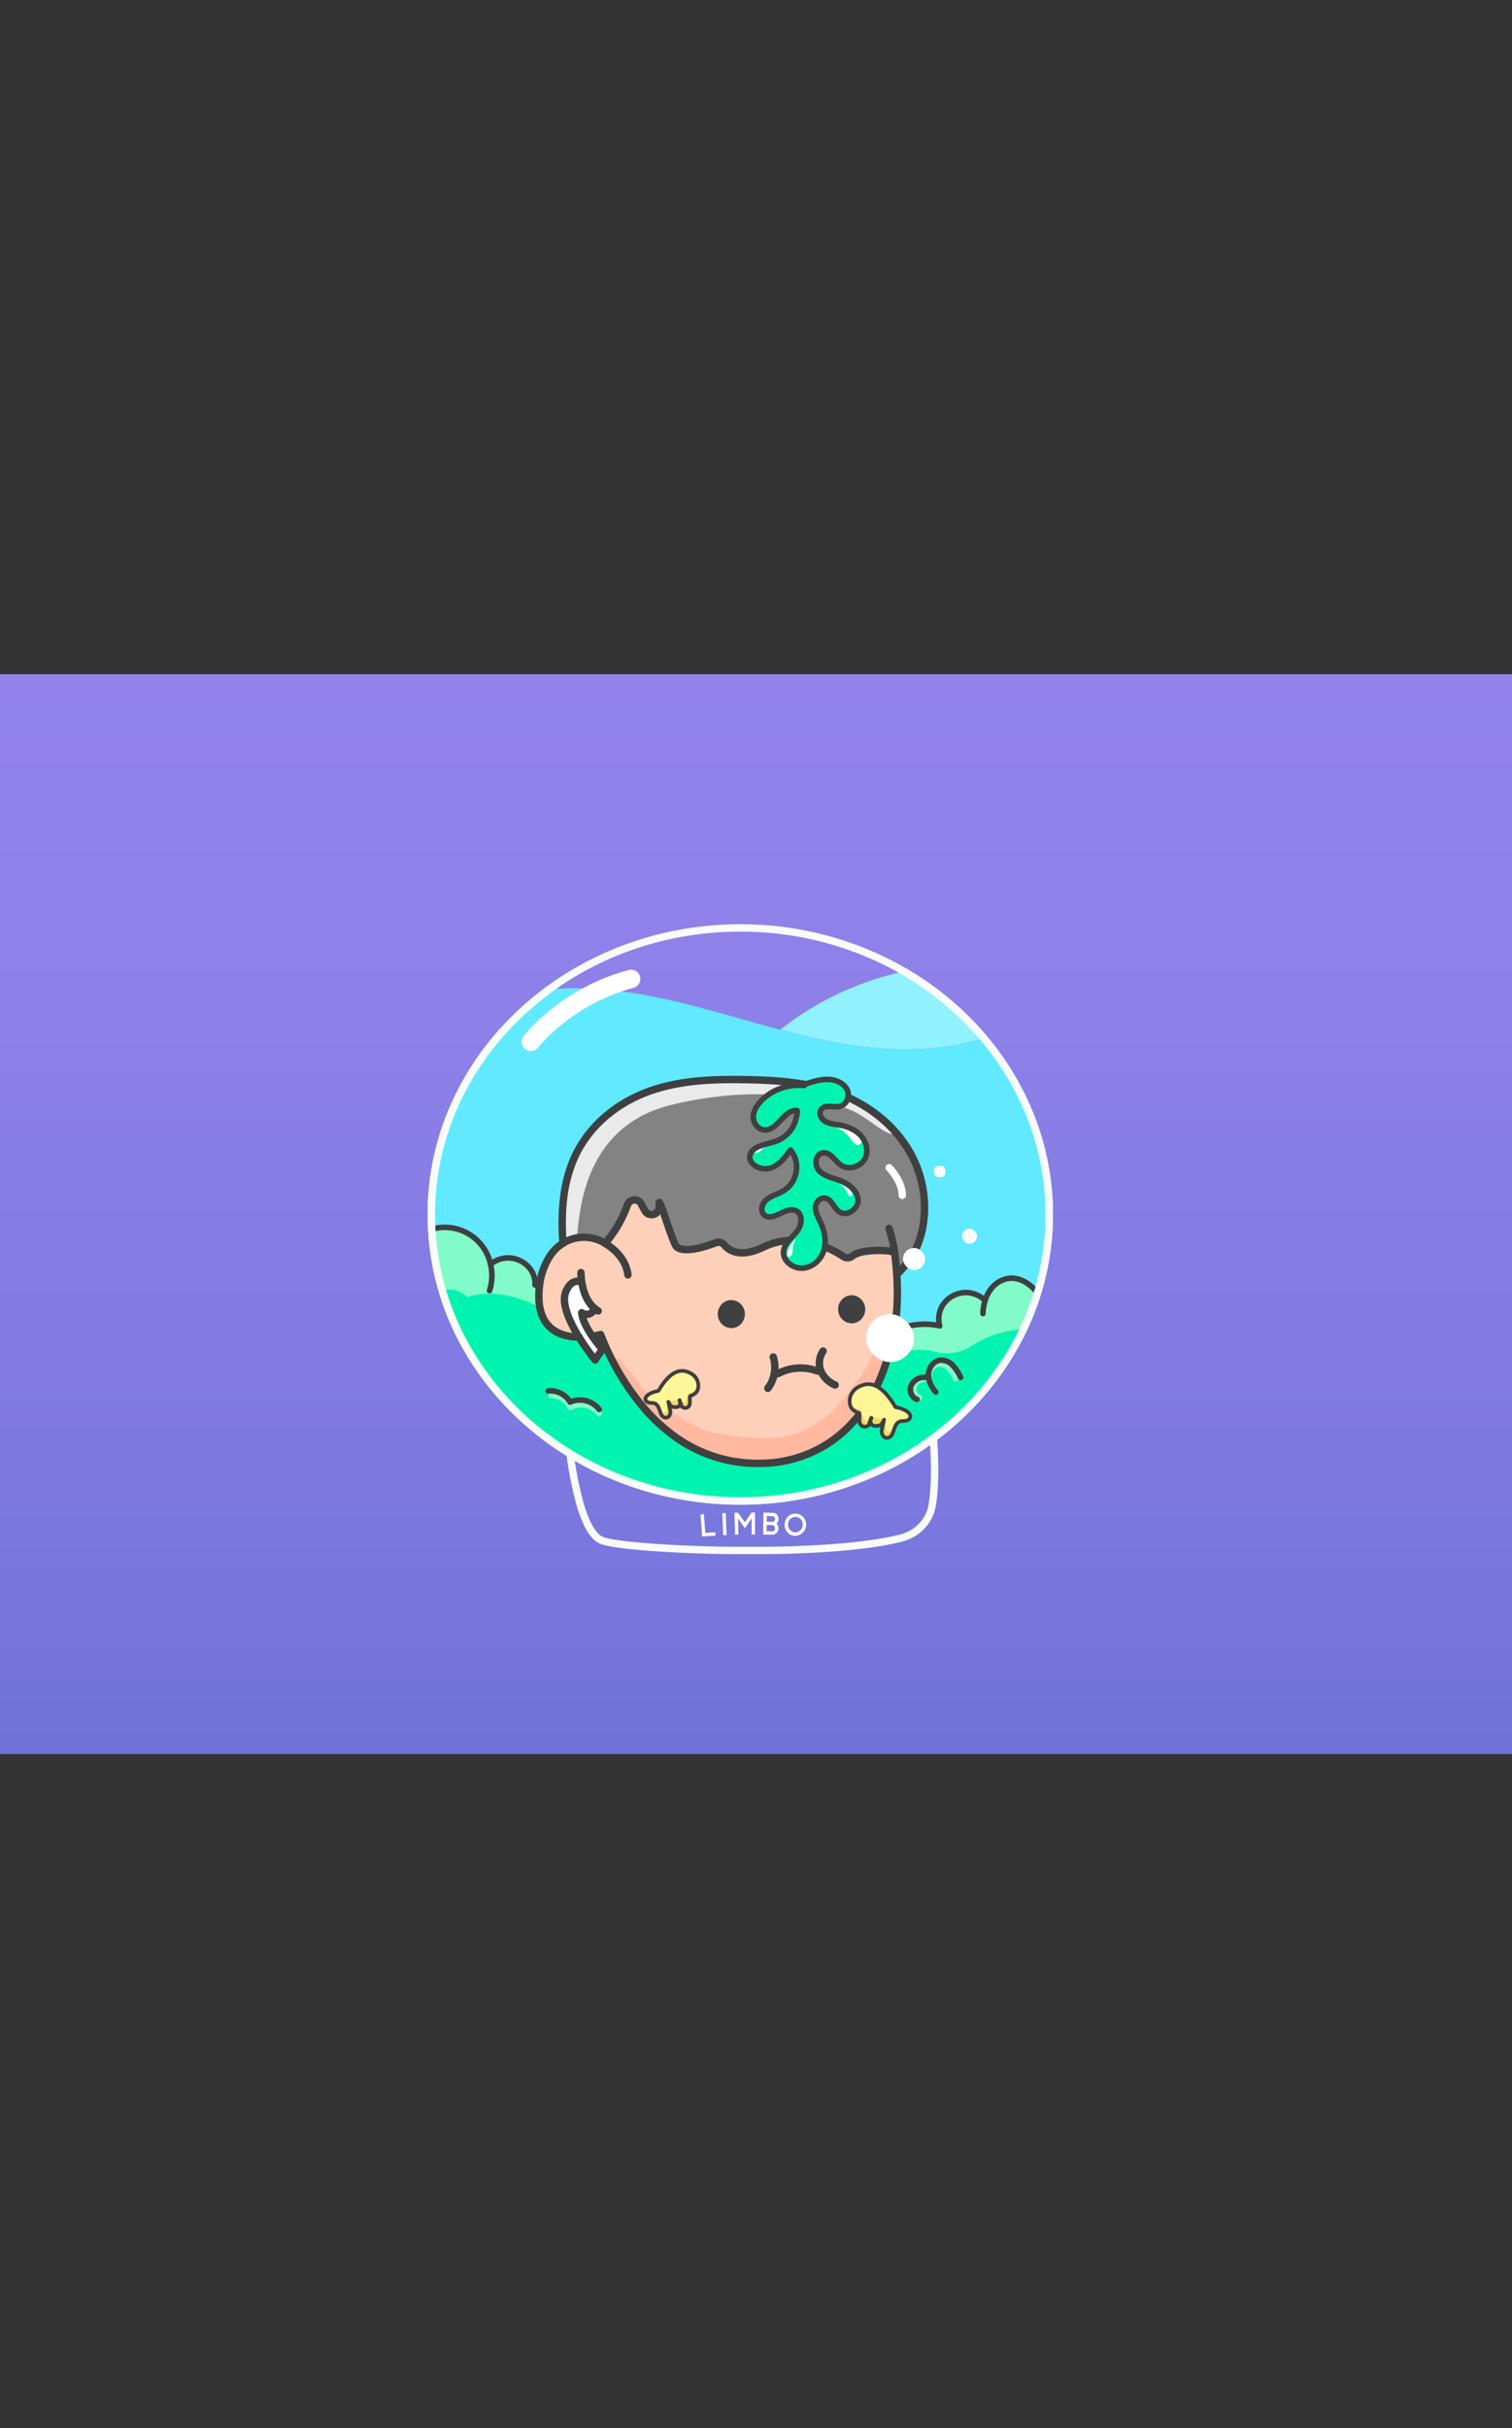 <svg xmlns="http://www.w3.org/2000/svg" xmlns:xlink="http://www.w3.org/1999/xlink" viewBox="0 0 818.48 1313.61"><rect x="0" y="0" width="818.48" height="1313.61" fill="#333333" stroke="none"/><defs><style>.cls-1{fill:url(#linear-gradient);}.cls-2{fill:#90f2fc;}.cls-3{fill:#61eaff;}.cls-4{fill:#fff;}.cls-5{fill:#01f4af;}.cls-6{fill:#81fbc9;}.cls-7{fill:#848383;}.cls-8{fill:#eaeaea;}.cls-9{fill:#fed0b9;}.cls-10{fill:#ffb9a1;}.cls-11{fill:#3f4040;}.cls-12,.cls-13,.cls-14,.cls-15,.cls-16,.cls-17,.cls-20,.cls-21{fill:none;stroke-linecap:round;stroke-linejoin:round;}.cls-12{stroke:#f7fbf9;}.cls-12,.cls-15,.cls-17{stroke-width:4px;}.cls-13,.cls-20{stroke:#3f3f3f;}.cls-13,.cls-14,.cls-21{stroke-width:3px;}.cls-14{stroke:#81fbc9;}.cls-15,.cls-21{stroke:#3f4040;}.cls-16,.cls-17{stroke:#fff;}.cls-16{stroke-width:10px;}.cls-18{fill:#fff797;}.cls-19{fill:#f2d768;}.cls-20{stroke-width:2px;}</style><linearGradient id="linear-gradient" x1="409.24" y1="948.89" x2="409.24" y2="364.72" gradientUnits="userSpaceOnUse"><stop offset="0" stop-color="#7072d8"/><stop offset="0.24" stop-color="#7c78df"/><stop offset="0.67" stop-color="#8d80e8"/><stop offset="1" stop-color="#9383eb"/></linearGradient></defs><g id="Layer_7" data-name="Layer 7"><rect class="cls-1" x="-0.46" y="364.72" width="819.39" height="584.17"/><path class="cls-2" d="M510.65,540.21a160.4,160.4,0,0,1,21.87,21.4c-23.94,7.59-50.74,7.33-75.83,3.09-11.56-2-23-4.66-34.29-7.66a164.39,164.39,0,0,1,66.92-31.5h0a165.83,165.83,0,0,1,21.31,14.67Z"/><path class="cls-3" d="M568,657V657a144.75,144.75,0,0,1-6.32,42.35,31.57,31.57,0,0,0-2.92-3.09c-3.25-3-7.52-5.07-11.91-4.8a14.88,14.88,0,0,0-10.94,6.62,20.12,20.12,0,0,0-2.59,5.41,15.56,15.56,0,0,0-9-4.2,15.08,15.08,0,0,0-14.37,7.39,14.41,14.41,0,0,0-1.26,10.52,38.92,38.92,0,0,0-15.87-.07,38.08,38.08,0,0,0-8.66,2.92c2.41-13.57,1.57-27.74,1.26-31.73l1.29,0c3.16-3.45,5.07-6,5.07-6,10.73-14.31,11.2-36.84,3.35-54C487,610.63,471.54,598.39,455.05,592s-34.05-7.62-51.35-7.92c-17.62-.31-35.52.3-52.25,6.27S319.1,608.27,311.05,626c-6.45,14.19-7.47,30.26-6.31,46.57a22.42,22.42,0,0,0-6.8,6.56c-.23.33-.45.65-.66,1A37.06,37.06,0,0,0,292.13,695a13.2,13.2,0,0,0-2.51.18,13.34,13.34,0,0,0-1.16-6.32,15,15,0,0,0-14.76-8.27,15.88,15.88,0,0,0-8.2,3.34,25.39,25.39,0,0,0-29.25-19.54,22.24,22.24,0,0,0-2.56.63q-.23-4-.22-8V657a144.22,144.22,0,0,1,10.17-53.32,152.59,152.59,0,0,1,30.92-48.4,163.78,163.78,0,0,1,22.74-20.06h0c18.65-1.62,37.9.25,56.28,3.91,23.24,4.63,45.9,11.89,68.81,17.95,11.33,3,22.73,5.71,34.29,7.66,25.09,4.24,51.89,4.5,75.83-3.09.18.21.36.41.53.62a152.69,152.69,0,0,1,19.47,29.66A144.68,144.68,0,0,1,568,657Z"/><path class="cls-4" d="M326.07,730l-3.93,5.7s-2.61-3.18-5.76-7.8l-.71-1.05c-.73-1.1-1.5-2.28-2.25-3.52q-.23-.35-.45-.72h0c-.14-.23-.29-.44-.42-.68h0c-.46-.77-.9-1.55-1.34-2.33-4.08-7.35-7.2-15.61-4.84-21s5.57-6,8.28-5.07l.25,0c.08.54.18,1.11.3,1.7.86,4.22,2.75,9.51,6.86,12.86a8,8,0,0,1-1.31,1.68,4.43,4.43,0,0,1-5.85.47,17.73,17.73,0,0,0,1.56,5.51,44.67,44.67,0,0,0,3.1,5.66l.21.3c.27.42.55.82.82,1.23.46.67.9,1.3,1.35,1.9.55.77,1.08,1.48,1.59,2.11C325,728.74,326.07,730,326.07,730Z"/><path class="cls-5" d="M265.5,683.91a15.88,15.88,0,0,1,8.2-3.34,15,15,0,0,1,14.76,8.27,13.34,13.34,0,0,1,1.16,6.32,13.2,13.2,0,0,1,2.51-.18c-.11.72-.19,1.44-.25,2.16s-.13,1.7-.15,2.51h0c-.63,17.36,9.16,22.59,18.84,23.56,0,0,1.1.07,2.85.06.75,1.24,1.52,2.42,2.25,3.52l.71,1.05c3.15,4.62,5.76,7.8,5.76,7.8l3.93-5.7s-1.07-1.21-2.54-3.12c-.51-.63-1-1.34-1.59-2.11-.45-.6-.89-1.23-1.35-1.9l.68-.1h0l.94-.16c.82-.13,1.66-.3,2.5-.5l.43-.1c.4,1,.83,2.13,1.34,3.33.16.4.33.79.51,1.2a137.36,137.36,0,0,0,21.05,34.57c1.25,1.48,2.55,2.94,3.93,4.37a94.88,94.88,0,0,0,9.79,9h0a76.44,76.44,0,0,0,45.91,17.19l1.45,0c.78,0,1.55,0,2.3,0a67.92,67.92,0,0,0,35.63-10,67.12,67.12,0,0,0,11.2-8.71A78.56,78.56,0,0,0,474,751.27c.09-.18.19-.35.27-.53a99.41,99.41,0,0,0,7.42-21h0a69,69,0,0,0,2.41-9.69,38.08,38.08,0,0,1,8.66-2.92,38.92,38.92,0,0,1,15.87.07,14.41,14.41,0,0,1,1.26-10.52,15.08,15.08,0,0,1,14.37-7.39,15.56,15.56,0,0,1,9,4.2,20.12,20.12,0,0,1,2.59-5.41,14.88,14.88,0,0,1,10.94-6.62c4.39-.27,8.66,1.84,11.91,4.8a31.57,31.57,0,0,1,2.92,3.09C552,730.73,532,758,505.34,777.9a168.54,168.54,0,0,1-29,17.37A177.26,177.26,0,0,1,400.75,812h-.08a178.08,178.08,0,0,1-65.6-12.38,171.46,171.46,0,0,1-26.5-13.22,164.91,164.91,0,0,1-33-26.52,154.59,154.59,0,0,1-27.06-38.46A144.94,144.94,0,0,1,233.69,665a22.24,22.24,0,0,1,2.56-.63,25.39,25.39,0,0,1,29.25,19.54Z"/><path class="cls-6" d="M292.13,707.31c-14.42-7.9-29.7-9-39-5.62-5.24-4.47-10-4.82-13.93-3.42a143.61,143.61,0,0,1-5.55-32.5,22.24,22.24,0,0,1,2.56-.63,25.39,25.39,0,0,1,29.25,19.54,15.88,15.88,0,0,1,8.2-3.34,15,15,0,0,1,14.76,8.27,13.34,13.34,0,0,1,1.16,6.32,13.2,13.2,0,0,1,2.51-.18c-.11.72-.19,1.44-.25,2.16C291.85,698.27,292.15,707,292.13,707.31Z"/><path class="cls-6" d="M560.61,700.06a144.65,144.65,0,0,1-7.29,19c-8.73.56-19.35,3.72-26.93,8.78a24.92,24.92,0,0,1-20.12,3.47c-11.19-2.94-20.59.45-26.89,4.23q.72-2.49,1.32-5h0a69,69,0,0,0,2.41-9.69,38.08,38.08,0,0,1,8.66-2.92,38.92,38.92,0,0,1,15.87.07,14.41,14.41,0,0,1,1.26-10.52A15.08,15.08,0,0,1,523.27,700a15.56,15.56,0,0,1,9,4.2,20.12,20.12,0,0,1,2.59-5.41,14.88,14.88,0,0,1,10.94-6.62c4.39-.27,8.66,1.84,11.91,4.8A31.57,31.57,0,0,1,560.61,700.06Z"/><path class="cls-7" d="M484.25,677.25c-7.65-1.62-19.17-.9-22.7,2.13a4.11,4.11,0,0,1-5,.33c-10-6.71-27.2-12.9-43.32-5.07-12.42,6-18.55,1.88-21.11-1.16a4,4,0,0,0-4.53-1.23c-13.07,4.94-19.37,4.32-21.43,2-2.23-2.44-9.74-28.77-9.31-22.93a9,9,0,0,1-.06,2.16,4.08,4.08,0,0,1-7.57,1.57c-.62-1-1.29-2.23-2-3.68a4.07,4.07,0,0,0-7.51.43,66.64,66.64,0,0,1-12.09,20.78.21.21,0,0,1-.1-.06,21.5,21.5,0,0,0-22.75,0c-1.16-16.31-.14-32.38,6.31-46.57,8.05-17.74,23.68-29.7,40.4-35.69s34.63-6.58,52.25-6.27c17.3.3,34.86,1.5,51.35,7.92s32,18.66,40.05,36.35c7.85,17.13,7.38,39.66-3.35,54,0,0-1.91,2.58-5.07,6l-1.29,0c-.05-.72-.09-1.11-.09-1.11-.05-.92-.12-1.52-.12-1.52C485.13,685.34,484.59,679.48,484.25,677.25Z"/><path class="cls-8" d="M483.53,611.07a1.42,1.42,0,0,1-1.49,2.31c-5.94-2-13.47-9.4-21-12.64-8.95-3.84-44.39-15.74-97.19-3.13-45.88,11-49.82,53.62-51.46,71a1.4,1.4,0,0,1-1.1,1.23,21.68,21.68,0,0,0-4.63,1.65,1.41,1.41,0,0,1-2-1.15c-.91-15.55.3-30.81,6.45-44.35,8.05-17.74,23.68-29.7,40.4-35.69s34.63-6.58,52.25-6.27c17.3.3,34.86,1.5,51.35,7.92A76.8,76.8,0,0,1,483.53,611.07Z"/><path class="cls-9" d="M327.59,672.61a66.64,66.64,0,0,0,12.09-20.78,4.07,4.07,0,0,1,7.51-.43c.74,1.45,1.41,2.66,2,3.68a4.08,4.08,0,0,0,7.57-1.57,9,9,0,0,0,.06-2.16c-.43-5.84,7.08,20.49,9.31,22.93,2.06,2.29,8.36,2.91,21.43-2a4,4,0,0,1,4.53,1.23c2.56,3,8.69,7.19,21.11,1.16,16.12-7.83,33.31-1.64,43.32,5.07a4.11,4.11,0,0,0,5-.33c3.53-3,15.05-3.75,22.7-2.13.34,2.23.88,8.09.93,8.47,0,0,.07.6.12,1.52,0,0,0,.39.09,1.11.31,4,1.15,18.16-1.26,31.73a69,69,0,0,1-2.41,9.69h0a99.41,99.41,0,0,1-7.42,21c-.08.18-.18.35-.27.53A78.56,78.56,0,0,1,458.29,773a67.12,67.12,0,0,1-11.2,8.71,67.92,67.92,0,0,1-35.63,10c-.75,0-1.52,0-2.3,0l-1.45,0a76.44,76.44,0,0,1-45.91-17.19h0a94.88,94.88,0,0,1-9.79-9c-1.38-1.43-2.68-2.89-3.93-4.37A137.36,137.36,0,0,1,327,726.49c-.18-.41-.35-.8-.51-1.2-.51-1.2-.94-2.32-1.34-3.33l-.43.1c-.84.2-1.68.37-2.5.5l-.94.16h0l-.68.1c-.27-.41-.55-.81-.82-1.23l-.21-.3a44.67,44.67,0,0,1-3.1-5.66,17.73,17.73,0,0,1-1.56-5.51,4.43,4.43,0,0,0,5.85-.47,8,8,0,0,0,1.31-1.68c-4.11-3.35-6-8.64-6.86-12.86-.12-.59-.22-1.16-.3-1.7l-.25,0c-2.71-1-5.87-.43-8.28,5.07s.76,13.66,4.84,21c.44.78.88,1.56,1.34,2.33h0c.13.24.28.45.42.68h0q.22.38.45.72c-1.75,0-2.85-.06-2.85-.06-9.68-1-19.47-6.2-18.84-23.56h0c0-.81.08-1.65.15-2.51s.14-1.44.25-2.16a37.06,37.06,0,0,1,5.15-14.85c.21-.34.43-.66.66-1a22.42,22.42,0,0,1,6.8-6.56,21.5,21.5,0,0,1,22.75,0A.21.21,0,0,0,327.59,672.61Zm139.93,39.16a7.68,7.68,0,0,0-3.13-10.18,7.19,7.19,0,0,0-9.86,3.24A7.69,7.69,0,0,0,457.67,715,7.2,7.2,0,0,0,467.52,711.77Zm-65.14,2.59a7.68,7.68,0,0,0-3.13-10.18,7.18,7.18,0,0,0-9.85,3.24,7.67,7.67,0,0,0,3.13,10.19A7.19,7.19,0,0,0,402.38,714.36Z"/><path class="cls-10" d="M467.52,711.77a7.68,7.68,0,0,0-3.13-10.18,7.19,7.19,0,0,0-9.86,3.24A7.69,7.69,0,0,0,457.67,715,7.2,7.2,0,0,0,467.52,711.77Zm-65.14,2.59a7.68,7.68,0,0,0-3.13-10.18,7.18,7.18,0,0,0-9.85,3.24,7.67,7.67,0,0,0,3.13,10.19A7.19,7.19,0,0,0,402.38,714.36Zm71.38,16.24c-7.12,14.18-14.84,24.31-21.79,31.48a52.4,52.4,0,0,1-39.86,15.8c-11.63-.49-26-1.87-33.65-5.54-14.09-6.79-25-14.09-31.82-23-2.81-3.66-6.86-9.1-11.27-13.83a2.33,2.33,0,0,0-3.76,2.69A130.64,130.64,0,0,0,347.54,762c1.25,1.48,2.55,2.94,3.93,4.37a94.88,94.88,0,0,0,9.79,9h0a76.44,76.44,0,0,0,45.91,17.19l1.45,0h2.3a67.92,67.92,0,0,0,35.63-10,67.12,67.12,0,0,0,11.2-8.71,78.56,78.56,0,0,0,15.74-21.73c.09-.18.19-.35.27-.53a99.41,99.41,0,0,0,7.42-21h0a69,69,0,0,0,2.41-9.69l0-.14a2.33,2.33,0,0,0-4.4-1.4C477.62,722.85,475.8,726.53,473.76,730.6Z"/><path class="cls-11" d="M464.39,701.59a7.68,7.68,0,0,1,3.13,10.18,7.2,7.2,0,0,1-9.85,3.25,7.69,7.69,0,0,1-3.14-10.19A7.19,7.19,0,0,1,464.39,701.59Z"/><path class="cls-11" d="M399.25,704.18a7.68,7.68,0,0,1,3.13,10.18,7.19,7.19,0,0,1-9.85,3.25,7.67,7.67,0,0,1-3.13-10.19A7.18,7.18,0,0,1,399.25,704.18Z"/><path class="cls-12" d="M489.33,525.54a165.83,165.83,0,0,1,21.31,14.67h0a160.4,160.4,0,0,1,21.87,21.4c.18.21.36.41.53.62a152.69,152.69,0,0,1,19.47,29.66A144.68,144.68,0,0,1,568,657V657a144.75,144.75,0,0,1-6.32,42.35C552,730.73,532,758,505.34,777.9a168.54,168.54,0,0,1-29,17.37A177.26,177.26,0,0,1,400.75,812h-.08a178.08,178.08,0,0,1-65.6-12.38,171.46,171.46,0,0,1-26.5-13.22,164.91,164.91,0,0,1-33-26.52,154.59,154.59,0,0,1-27.06-38.46A144.94,144.94,0,0,1,233.69,665q-.23-4-.22-8V657a144.22,144.22,0,0,1,10.17-53.32,152.59,152.59,0,0,1,30.92-48.4,163.78,163.78,0,0,1,22.74-20.06"/><path class="cls-12" d="M297.31,535.18C325.75,514.41,361.65,502,400.67,502h.08a177.11,177.11,0,0,1,78.5,18.1q5.14,2.54,10.07,5.41"/><path class="cls-12" d="M308.57,786.35a205.46,205.46,0,0,0,4.92,25.46,77.69,77.69,0,0,0,4,11.54c2.41,5.26,5.29,9,8.72,10.16,6.28,2.12,27,4,52.27,4.88l1.85.06q4.85.13,9.87.24l1.84,0,4.68.06h5.06c.3,0,.59,0,.89,0h5.07l4.51,0,1.84,0c1.39,0,2.77,0,4.15-.06l2.09,0,3.84-.08,2.07-.06q3.33-.09,6.61-.23l2-.08c20.6-.89,39.72-2.8,52.82-6.15,8.83-2.25,15.38-9.06,16.87-17.44,1.79-10.13,1.64-23.63.72-36.72h0"/><path class="cls-13" d="M532.08,710.61a27,27,0,0,1,1.19-7.09,20.12,20.12,0,0,1,2.59-5.41,14.88,14.88,0,0,1,10.94-6.62c4.39-.27,8.66,1.84,11.91,4.8a31.57,31.57,0,0,1,2.92,3.09"/><path class="cls-13" d="M508.66,717.23a14.41,14.41,0,0,1,1.26-10.52,15.08,15.08,0,0,1,14.37-7.39,15.56,15.56,0,0,1,9,4.2"/><path class="cls-13" d="M484.13,720.08a38.08,38.08,0,0,1,8.66-2.92,38.92,38.92,0,0,1,15.87.07"/><path id="path1" class="cls-13" d="M265,698.22a26.86,26.86,0,0,0,.55-14.31,25.39,25.39,0,0,0-29.25-19.54,22.24,22.24,0,0,0-2.56.63"/><path id="path2" class="cls-13" d="M265.5,683.91a15.88,15.88,0,0,1,8.2-3.34,15,15,0,0,1,14.76,8.27,13.34,13.34,0,0,1,1.16,6.32"/><path id="path_2" class="cls-14" d="M298.28,754.89a11.62,11.62,0,0,1,10.4,6.58"/><path id="path_1" class="cls-14" d="M309.79,761a12.24,12.24,0,0,1,5.66-1,12.43,12.43,0,0,1,8.9,4.69"/><path id="path_2-2" data-name="path_2" class="cls-13" d="M296.73,752.46a12.6,12.6,0,0,1,11.86,6"/><path id="path_1-2" data-name="path_1" class="cls-13" d="M308.59,758.49a13.28,13.28,0,0,1,15.76,4"/><path id="path4" class="cls-14" d="M517.36,745.91a21.66,21.66,0,0,0-3.57-5.56,7.08,7.08,0,0,0-5.88-2.33c-2.92.45-5,3.5-5.13,6.51a10.19,10.19,0,0,0,.08,1.56,13.06,13.06,0,0,0,3.25,6.61"/><path id="path3" class="cls-14" d="M497.66,756.07c-2.41-.73-3.61-3.9-2.69-6.3a6.53,6.53,0,0,1,6-3.89,7.81,7.81,0,0,1,1.86.21"/><path id="path4-2" data-name="path4" class="cls-13" d="M520,745.12a25.4,25.4,0,0,0-4.28-6.51,8.54,8.54,0,0,0-7-2.72c-3.5.52-6,4.09-6.14,7.62a11,11,0,0,0,.09,1.82,15.09,15.09,0,0,0,3.9,7.74"/><path id="path3-2" data-name="path3" class="cls-13" d="M496.4,757c-2.89-.86-4.33-4.57-3.23-7.38a7.83,7.83,0,0,1,7.22-4.55,9.83,9.83,0,0,1,2.23.24"/><path class="cls-15" d="M313.42,723.28c-1.75,0-2.85-.06-2.85-.06-9.68-1-19.47-6.2-18.84-23.56h0c0-.81.08-1.65.15-2.51s.14-1.44.25-2.16a37.06,37.06,0,0,1,5.15-14.85c.21-.34.43-.66.66-1a22.42,22.42,0,0,1,6.8-6.56,21.5,21.5,0,0,1,22.75,0,.21.21,0,0,0,.1.06c5.3,3.27,11.27,8.72,12.34,17.06"/><path class="cls-15" d="M327.58,672.62h0a66.64,66.64,0,0,0,12.09-20.78,4.07,4.07,0,0,1,7.51-.43c.74,1.45,1.41,2.66,2,3.68a4.08,4.08,0,0,0,7.57-1.57,9,9,0,0,0,.06-2.16c-.43-5.84,7.08,20.49,9.31,22.93,2.06,2.29,8.36,2.91,21.43-2a4,4,0,0,1,4.53,1.23c2.56,3,8.69,7.19,21.11,1.16,16.12-7.83,33.31-1.64,43.32,5.07a4.11,4.11,0,0,0,5-.33c3.53-3,15.05-3.75,22.7-2.13h0"/><path class="cls-15" d="M322.47,708.31a15.22,15.22,0,0,0,1.32.89"/><path class="cls-15" d="M314.49,688.45a33.38,33.38,0,0,0,.41,5c.08.54.18,1.11.3,1.7.86,4.22,2.75,9.51,6.86,12.86.13.12.27.22.41.33"/><path class="cls-15" d="M322.06,708a8,8,0,0,1-1.31,1.68,4.43,4.43,0,0,1-5.85.47,17.73,17.73,0,0,0,1.56,5.51,44.67,44.67,0,0,0,3.1,5.66l.21.3c.27.42.55.82.82,1.23.46.67.9,1.3,1.35,1.9.55.77,1.08,1.48,1.59,2.11,1.47,1.91,2.54,3.12,2.54,3.12l-3.93,5.7s-2.61-3.18-5.76-7.8l-.71-1.05c-.73-1.1-1.5-2.28-2.25-3.52q-.23-.35-.45-.72h0c-.14-.23-.29-.44-.42-.68h0c-.46-.77-.9-1.55-1.34-2.33-4.08-7.35-7.2-15.61-4.84-21s5.57-6,8.28-5.07"/><path class="cls-15" d="M320.59,722.82l.68-.1h0l.94-.16c.82-.13,1.66-.3,2.5-.5l.43-.1c.4,1,.83,2.13,1.34,3.33.16.4.33.79.51,1.2a137.36,137.36,0,0,0,21.05,34.57c1.25,1.48,2.55,2.94,3.93,4.37a94.88,94.88,0,0,0,9.79,9h0a76.44,76.44,0,0,0,45.91,17.19l1.45,0c.78,0,1.55,0,2.3,0a67.92,67.92,0,0,0,35.63-10,67.12,67.12,0,0,0,11.2-8.71A78.56,78.56,0,0,0,474,751.27c.09-.18.19-.35.27-.53a99.41,99.41,0,0,0,7.42-21h0a69,69,0,0,0,2.41-9.69c2.41-13.57,1.57-27.74,1.26-31.73-.05-.72-.09-1.11-.09-1.11-.05-.92-.12-1.52-.12-1.52-.05-.38-.59-6.24-.93-8.47a72.79,72.79,0,0,0-3-12.7"/><path class="cls-15" d="M418.59,734.11a18.84,18.84,0,0,1-2.93,16.94"/><path class="cls-15" d="M421.13,743.11a26.21,26.21,0,0,1,21.41-1.39"/><path class="cls-15" d="M445.56,730.88a11.69,11.69,0,0,0-1.37,10.38,14.34,14.34,0,0,0,7.89,8"/><path class="cls-15" d="M304.74,672.59h0c-1.16-16.31-.14-32.38,6.31-46.57,8.05-17.74,23.68-29.7,40.4-35.69s34.63-6.58,52.25-6.27c17.3.3,34.86,1.5,51.35,7.92s32,18.66,40.05,36.35c7.85,17.13,7.38,39.66-3.35,54,0,0-1.91,2.58-5.07,6"/><path class="cls-16" d="M287.36,563.57s18.79-24.54,54.27-34"/><path class="cls-17" d="M481.33,631.72s7.09,7.16,7.09,14.95"/><path class="cls-18" d="M367.89,757.58c.23.61,1.54,4.61-3.95,3.49a1,1,0,0,1-.46-.25,7.31,7.31,0,0,1-1.66-2.44l1,4.63a3.53,3.53,0,0,1-.41,2.66,2.21,2.21,0,0,1-2.73,1.13,3.13,3.13,0,0,1-1.81-1.74c-1.19-2.72-1.38-6.17-5.19-6.1-4.33.06-5.59-4.63,3.73-6.55.24,0,6.51-12.87,14.9-10.52,7.95,2.22,7.47,9.54,5.48,11.41a6.72,6.72,0,0,1-3,1.83.48.48,0,0,0-.37.48l0,3.52a2.5,2.5,0,0,1-4.19,1.88l-.06-.06a1,1,0,0,1-.2-.34C368.46,759,368,757.86,367.89,757.58Z"/><path class="cls-19" d="M376.35,752.87a6.4,6.4,0,0,1-2.84,1.65.47.47,0,0,0-.37.48l0,3.53a2.49,2.49,0,0,1-4.19,1.86s0,0-.06,0a.85.85,0,0,1-.21-.34c-.55-1.67-1-2.75-1.12-3,.23.62,1.55,4.62-3.94,3.5a.88.88,0,0,1-.46-.26,7.14,7.14,0,0,1-1.66-2.43l1,4.63a3.49,3.49,0,0,1-.42,2.66,2.2,2.2,0,0,1-2.72,1.12,3.07,3.07,0,0,1-1.81-1.74c-.14-.32-.27-.65-.39-1a4.12,4.12,0,0,0,3,.43c1.05-.47.93-4.28.8-6.21a.43.43,0,0,1,.65-.39,4.47,4.47,0,0,0,2.53.56,5.59,5.59,0,0,0,3.66-1.57.42.42,0,0,1,.69.16c.48,1.26,1.59,3.77,2.4,2.19a37.66,37.66,0,0,0,1.93-4.75.41.41,0,0,1,.27-.27l2.71-.88Z"/><path class="cls-20" d="M367.86,757.5h0a.15.15,0,0,1,0,.07"/><path class="cls-20" d="M367.89,757.58c.23.61,1.54,4.61-3.95,3.49a1,1,0,0,1-.46-.25,7.31,7.31,0,0,1-1.66-2.44l1,4.63a3.53,3.53,0,0,1-.41,2.66,2.21,2.21,0,0,1-2.73,1.13,3.13,3.13,0,0,1-1.81-1.74c-1.19-2.72-1.38-6.17-5.19-6.1-4.33.06-5.59-4.63,3.73-6.55.24,0,6.51-12.87,14.9-10.52,7.95,2.22,7.47,9.54,5.48,11.41a6.72,6.72,0,0,1-3,1.83.48.48,0,0,0-.37.48l0,3.52a2.5,2.5,0,0,1-4.19,1.88l-.06-.06a1,1,0,0,1-.2-.34C368.46,759,368,757.86,367.89,757.58Z"/><path class="cls-18" d="M471.61,767.15c-.26.7-1.77,5.3,4.53,4a1,1,0,0,0,.53-.29,8.16,8.16,0,0,0,1.9-2.8l-1.19,5.32a4.06,4.06,0,0,0,.47,3.05,2.54,2.54,0,0,0,3.14,1.29,3.56,3.56,0,0,0,2.07-2c1.37-3.12,1.58-7.08,5.95-7,5,.08,6.43-5.3-4.27-7.5-.28-.06-7.47-14.78-17.11-12.08-9.11,2.55-8.56,10.94-6.28,13.09a7.8,7.8,0,0,0,3.49,2.11.55.55,0,0,1,.43.55l0,4a2.86,2.86,0,0,0,4.8,2.16l.07-.07a1,1,0,0,0,.23-.39C471,768.72,471.47,767.47,471.61,767.15Z"/><path class="cls-19" d="M461.9,761.75a7.37,7.37,0,0,0,3.26,1.89.55.55,0,0,1,.43.55l0,4a2.86,2.86,0,0,0,4.81,2.14s0,0,.07-.06a.9.9,0,0,0,.23-.39c.64-1.91,1.15-3.15,1.29-3.47-.26.7-1.77,5.29,4.53,4a1,1,0,0,0,.52-.3,8.15,8.15,0,0,0,1.91-2.79l-1.2,5.31a4.14,4.14,0,0,0,.48,3.06,2.54,2.54,0,0,0,3.13,1.29,3.55,3.55,0,0,0,2.07-2c.17-.37.31-.75.45-1.14-1,.45-2.48.93-3.46.49-1.22-.55-1.08-4.92-.93-7.13a.48.48,0,0,0-.74-.45,5.14,5.14,0,0,1-2.9.64,6.44,6.44,0,0,1-4.2-1.8.49.49,0,0,0-.8.18c-.54,1.45-1.82,4.33-2.75,2.52a42.54,42.54,0,0,1-2.21-5.46.5.5,0,0,0-.31-.31l-3.11-1Z"/><path class="cls-20" d="M471.65,767.06h0a.34.34,0,0,0,0,.08"/><path class="cls-20" d="M471.61,767.15c-.26.7-1.77,5.3,4.53,4a1,1,0,0,0,.53-.29,8.16,8.16,0,0,0,1.9-2.8l-1.19,5.32a4.06,4.06,0,0,0,.47,3.05,2.54,2.54,0,0,0,3.14,1.29,3.56,3.56,0,0,0,2.07-2c1.37-3.12,1.58-7.08,5.95-7,5,.08,6.43-5.3-4.27-7.5-.28-.06-7.47-14.78-17.11-12.08-9.11,2.55-8.56,10.94-6.28,13.09a7.8,7.8,0,0,0,3.49,2.11.55.55,0,0,1,.43.55l0,4a2.86,2.86,0,0,0,4.8,2.16l.07-.07a1,1,0,0,0,.23-.39C471,768.72,471.47,767.47,471.61,767.15Z"/><path class="cls-12" d="M489.33,525.54a165.83,165.83,0,0,1,21.31,14.67h0a160.4,160.4,0,0,1,21.87,21.4c.18.21.36.41.53.62a152.69,152.69,0,0,1,19.47,29.66A144.68,144.68,0,0,1,568,657V657a144.75,144.75,0,0,1-6.32,42.35C552,730.73,532,758,505.34,777.9a168.54,168.54,0,0,1-29,17.37A177.26,177.26,0,0,1,400.75,812h-.08a178.08,178.08,0,0,1-65.6-12.38,171.46,171.46,0,0,1-26.5-13.22,164.91,164.91,0,0,1-33-26.52,154.59,154.59,0,0,1-27.06-38.46A144.94,144.94,0,0,1,233.69,665q-.23-4-.22-8V657a144.22,144.22,0,0,1,10.17-53.32,152.59,152.59,0,0,1,30.92-48.4,163.78,163.78,0,0,1,22.74-20.06"/><path class="cls-5" d="M431.49,600.76c-7.23-.69-10.42,11-17.68,10.5-3.39-.25-5.89-3.46-6-6.62s1.59-6.17,3.78-8.6c5.67-6.32,14.83-9.68,23.59-8.82.73-.53,1.13-.87,1.13-.87,3.85-1.24,7.81-2.51,11.9-2.41s8.37,1.84,10.23,5.24.18,8.39-3.78,9.34c-3.27.77-7.43-1-9.77,1.25-2,1.94-.61,5.4,1.81,6.84s5.45,1.58,8.28,2.1c4.58.86,9.06,3,11.79,6.54s3.45,8.61,1,12.34-8.28,5.38-12.17,3c-3.56-2.21-5.68-7.28-9.92-6.89-4.44.41-5.06,6.85-2,9.86s7.83,3.76,11.91,5.44c4.57,1.88,8.79,5.63,8.92,10.29s-5.88,9-10,6.4c-3.3-2.06-4.27-7.32-8.23-7.54-2.75-.16-4.82,2.64-4.83,5.21s1.38,5,2.49,7.31c2.25,4.72,3.55,10,2.28,15.07s-5.57,9.59-11.06,10.26-11.4-3.67-11-8.82c.35-4.37,4.5-7.48,7.26-11s3.44-9.76-.95-11.32c-5.45-1.95-11.71,5.93-16.41,2.7-2.84-2-1.73-6.4.93-8.58s6.24-3,9.21-4.82c7.56-4.53,9.4-15.55,3.67-22-2.9,4.08-6.19,8.44-11.21,9.85s-11.7-2.25-10.64-7c1.15-5.15,8.57-5.71,13.84-7.57a17.14,17.14,0,0,0,11.37-13.83A4.57,4.57,0,0,0,431.49,600.76Z"/><path class="cls-4" d="M446.08,608.63s17.91-.27,20.35,9c-2.17,4.89-6-1.62-6-1.62S455,608.09,446.08,608.63Z"/><path class="cls-4" d="M452.55,640.19s8.53,1.65,8.77,6.27c-1.51,2.11-2.67-1.36-2.67-1.36S456.85,640.82,452.55,640.19Z"/><path class="cls-4" d="M430.79,670.13s-5,4.79-4.6,8.81c.29,1.37,1.05,1.15,1.73.59a3.25,3.25,0,0,0,1.16-2.69A11.82,11.82,0,0,1,430.79,670.13Z"/><path class="cls-4" d="M415,620.29a.22.22,0,0,0-.13-.41c-2.24.53-5.19,1.44-6.05,2.65-1.1,1.55,1.06,1,2.13.64a1.32,1.32,0,0,0,.72-.53A7.8,7.8,0,0,1,415,620.29Z"/><path class="cls-21" d="M435.16,587.22c-8.76-.86-17.92,2.5-23.59,8.82-2.19,2.43-3.91,5.42-3.78,8.6s2.63,6.37,6,6.62c7.26.54,10.45-11.19,17.68-10.5h0"/><path class="cls-21" d="M435.16,587.22c.73-.53,1.13-.87,1.13-.87,3.85-1.24,7.81-2.51,11.9-2.41s8.37,1.84,10.23,5.24.18,8.39-3.78,9.34c-3.27.77-7.43-1-9.77,1.25-2,1.94-.61,5.4,1.81,6.84s5.45,1.58,8.28,2.1c4.58.86,9.06,3,11.79,6.54s3.45,8.61,1,12.34-8.28,5.38-12.17,3c-3.56-2.21-5.68-7.28-9.92-6.89-4.44.41-5.06,6.85-2,9.86s7.83,3.76,11.91,5.44c4.57,1.88,8.79,5.63,8.92,10.29s-5.88,9-10,6.4c-3.3-2.06-4.27-7.32-8.23-7.54-2.75-.16-4.82,2.64-4.83,5.21s1.38,5,2.49,7.31c2.25,4.72,3.55,10,2.28,15.07s-5.57,9.59-11.06,10.26-11.4-3.67-11-8.82c.35-4.37,4.5-7.48,7.26-11s3.44-9.76-.95-11.32c-5.45-1.95-11.71,5.93-16.41,2.7-2.84-2-1.73-6.4.93-8.58s6.24-3,9.21-4.82c7.56-4.53,9.4-15.55,3.67-22-2.9,4.08-6.19,8.44-11.21,9.85s-11.7-2.25-10.64-7c1.15-5.15,8.57-5.71,13.84-7.57a17.14,17.14,0,0,0,11.37-13.83,4.57,4.57,0,0,0,.25-2.71"/><rect class="cls-4" x="488.82" y="675.12" width="11.95" height="11.95" rx="5.98"/><rect class="cls-4" x="468.88" y="710.94" width="25.92" height="25.92" rx="12.96"/><rect class="cls-4" x="520.73" y="664.68" width="8.12" height="8.12" rx="4.06"/><rect class="cls-4" x="505.66" y="630.73" width="6.08" height="6.08" rx="2.4"/><path class="cls-4" d="M381.78,829.27c2.17-.16,3.26-.23,5.43-.36l.1,1.8c-2.88.17-4.32.27-7.19.49-.38-4.76-.56-7.14-.94-11.9l1.86-.14C381.34,823.2,381.49,825.23,381.78,829.27Z"/><path class="cls-4" d="M393.31,830.44l-1.8.08L391,818.59l1.86-.08C393,823.28,393.11,825.67,393.31,830.44Z"/><path class="cls-4" d="M408.7,818.23c0,4.75,0,7.13,0,11.88h-1.8c0-3.48,0-5.22,0-8.7-1,1.48-1.54,2.22-2.55,3.71l-.15.18-.09.18-.53.79-.3.48-.34-.48-.56-.77-.09-.18-.16-.17c-1-1.46-1.56-2.19-2.61-3.64l.2,8.7-1.8,0c-.13-4.75-.2-7.12-.34-11.87l1.89,0c1.53,2.06,2.28,3.1,3.77,5.18,1.41-2.12,2.13-3.18,3.59-5.28Z"/><path class="cls-4" d="M420.49,829.16a3.16,3.16,0,0,1-2.08,1.07c-2.13-.05-3.19-.07-5.32-.09.07-4.74.1-7.1.17-11.84,2.15,0,3.22.07,5.37.14a2.81,2.81,0,0,1,2.07,1.12,3.34,3.34,0,0,1,.72,2.25,3,3,0,0,1-1.12,2.36l.14.15.12.16a3.36,3.36,0,0,1,.86,2.43A3.48,3.48,0,0,1,420.49,829.16ZM415,823.22c1.2,0,1.8,0,3,.1a1.42,1.42,0,0,0,1.08-.48,1.64,1.64,0,0,0,.47-1.1,1.5,1.5,0,0,0-.4-1.09,1.54,1.54,0,0,0-1.07-.45c-1.21,0-1.81-.05-3-.07C415.06,821.36,415.05,822,415,823.22Zm3,5.23a1.32,1.32,0,0,0,1.07-.45,1.85,1.85,0,0,0,.46-1.16,1.93,1.93,0,0,0-.39-1.21,1.32,1.32,0,0,0-1-.54L415,825c0,1.34,0,2-.06,3.36C416.18,828.4,416.81,828.41,418.07,828.45Zm-.35,1.79h0Z"/><path class="cls-4" d="M424.75,824.5a5.91,5.91,0,0,1,1.86-4.15,5.85,5.85,0,0,1,8.36.52,6.09,6.09,0,0,1-.63,8.44,5.47,5.47,0,0,1-4.18,1.52,5.41,5.41,0,0,1-4-2A6,6,0,0,1,424.75,824.5Zm1.83.09a4.29,4.29,0,0,0,1,3,3.83,3.83,0,0,0,5.59.35,4.22,4.22,0,0,0,1.37-2.91,4,4,0,0,0-.95-3,3.82,3.82,0,0,0-2.78-1.42,3.73,3.73,0,0,0-2.9,1.06A4.06,4.06,0,0,0,426.58,824.59Z"/></g></svg>